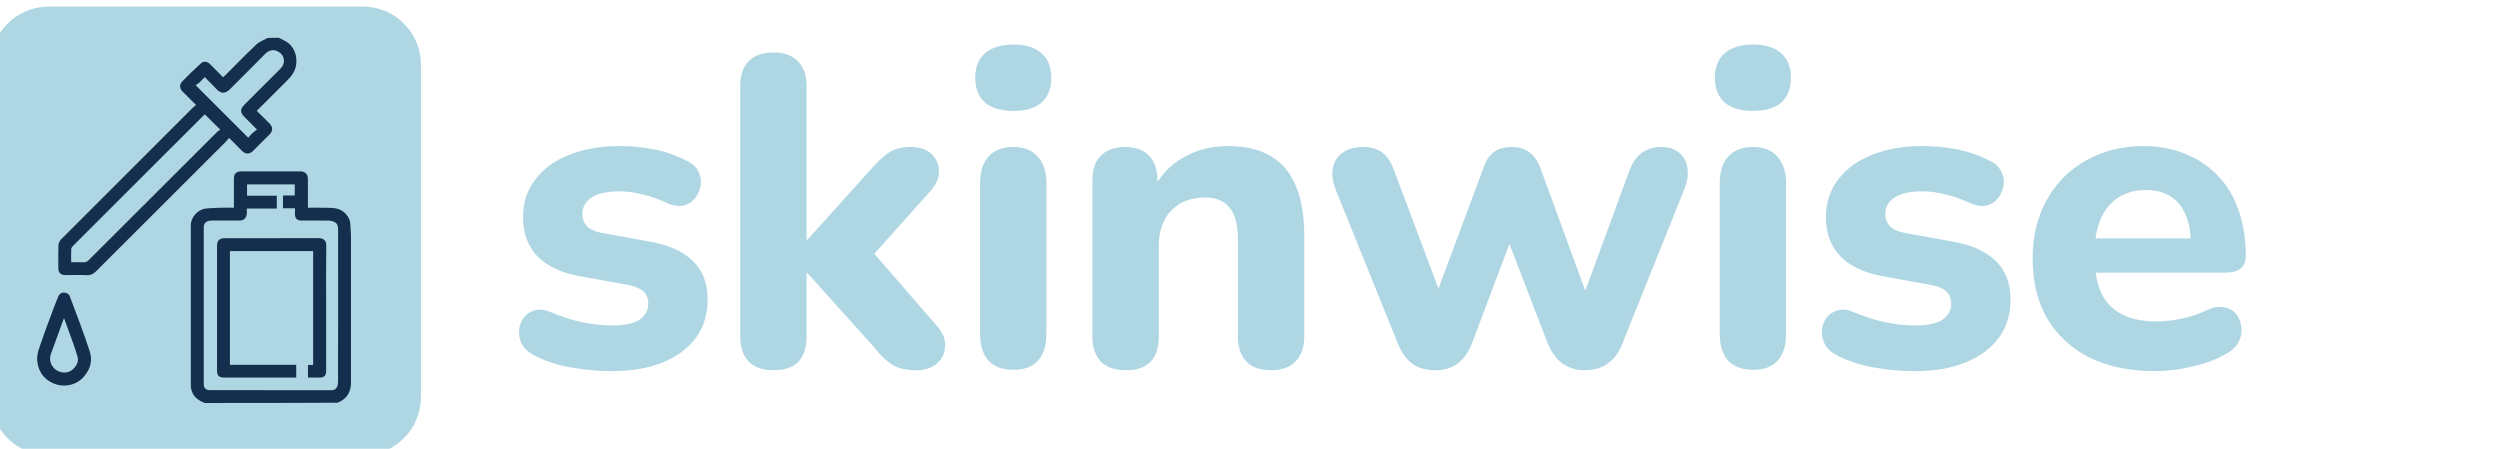 <svg width="273" height="49" viewBox="0 0 273 49" fill="none" xmlns="http://www.w3.org/2000/svg">
<g clip-path="url(#clip0_125_28)">
<path d="M39.604 0.714H5.328C1.815 0.714 -1.034 3.554 -1.034 7.057V43.371C-1.034 46.874 1.815 49.714 5.328 49.714H39.604C43.118 49.714 45.966 46.874 45.966 43.371V7.057C45.966 3.554 43.118 0.714 39.604 0.714Z" fill="#AFD7E3"/>
<path d="M30.424 4.123C30.968 4.377 31.494 4.596 31.85 5.077C32.273 5.649 32.419 6.263 32.351 6.977C32.277 7.762 31.848 8.305 31.329 8.821C30.235 9.911 29.142 11.002 28.038 12.103C28.493 12.555 28.938 13.008 29.397 13.447C29.832 13.861 29.814 14.316 29.408 14.712C28.823 15.283 28.24 15.857 27.672 16.446C27.259 16.873 26.789 16.873 26.376 16.433C25.95 15.979 25.5 15.547 25.022 15.067C24.88 15.226 24.752 15.384 24.608 15.528C19.905 20.225 15.2 24.92 10.499 29.618C10.215 29.903 9.921 30.068 9.492 30.049C8.701 30.013 7.908 30.039 7.115 30.038C6.663 30.038 6.376 29.777 6.372 29.337C6.365 28.481 6.349 27.624 6.384 26.77C6.394 26.546 6.528 26.279 6.69 26.117C11.467 21.329 16.255 16.552 21.043 11.775C21.143 11.674 21.256 11.586 21.4 11.459C20.906 10.968 20.44 10.505 19.976 10.04C19.626 9.689 19.545 9.28 19.876 8.927C20.538 8.223 21.241 7.556 21.956 6.905C22.239 6.648 22.637 6.71 22.913 6.982C23.394 7.455 23.866 7.936 24.361 8.433C24.457 8.347 24.545 8.276 24.624 8.197C25.755 7.07 26.867 5.923 28.027 4.827C28.34 4.531 28.802 4.392 29.204 4.152C29.605 4.123 29.996 4.123 30.424 4.123ZM16.388 18.443C13.596 21.231 10.802 24.018 8.013 26.81C7.912 26.912 7.792 27.051 7.784 27.178C7.757 27.653 7.773 28.131 7.773 28.638C8.241 28.638 8.68 28.623 9.118 28.643C9.359 28.655 9.519 28.574 9.688 28.406C14.369 23.724 19.055 19.048 23.743 14.374C23.833 14.285 23.957 14.23 24.056 14.165C23.44 13.554 22.901 13.02 22.358 12.482C20.396 14.442 18.412 16.423 16.388 18.443ZM21.767 9.027C21.62 9.13 21.473 9.234 21.367 9.309C23.324 11.261 25.194 13.126 27.111 15.04C27.232 14.901 27.363 14.722 27.522 14.574C27.688 14.418 27.881 14.291 28.063 14.152C27.953 14.041 27.947 14.029 27.938 14.02C27.535 13.616 27.131 13.213 26.728 12.809C26.194 12.275 26.194 11.925 26.728 11.391C28.022 10.099 29.316 8.807 30.61 7.514C31.222 6.902 31.048 6.195 30.658 5.839C30.18 5.403 29.527 5.297 28.962 5.879C27.696 7.181 26.39 8.444 25.115 9.737C24.616 10.244 24.137 10.258 23.651 9.742C23.236 9.301 22.805 8.875 22.358 8.42C22.147 8.636 21.977 8.812 21.767 9.027Z" fill="#142F4D"/>
<path d="M22.363 44.005C21.632 43.725 21.076 43.311 20.892 42.541C20.863 42.419 20.838 42.293 20.838 42.169C20.836 36.307 20.835 30.445 20.838 24.583C20.838 23.701 21.634 22.834 22.551 22.762C23.04 22.724 23.53 22.698 24.02 22.685C24.514 22.672 25.009 22.682 25.543 22.682C25.543 21.615 25.543 20.569 25.543 19.523C25.543 18.975 25.785 18.717 26.342 18.716C28.499 18.71 30.656 18.711 32.813 18.715C33.333 18.716 33.621 19.022 33.623 19.556C33.626 20.58 33.624 21.604 33.624 22.682C34.238 22.682 34.846 22.672 35.454 22.686C35.892 22.695 36.342 22.681 36.764 22.775C37.517 22.943 38.223 23.654 38.254 24.465C38.271 24.912 38.327 25.358 38.328 25.806C38.333 31.123 38.333 36.44 38.329 41.757C38.329 42.703 37.965 43.451 37.075 43.886C37.008 43.919 36.93 43.928 36.849 43.977C32.027 44.005 27.214 44.005 22.363 44.005ZM26.185 24.083C25.179 24.083 24.172 24.08 23.166 24.084C22.546 24.087 22.249 24.336 22.249 24.849C22.248 30.54 22.248 36.231 22.249 41.922C22.249 42.375 22.477 42.603 22.931 42.603C27.361 42.605 31.792 42.601 36.222 42.61C36.553 42.61 36.729 42.437 36.83 42.184C36.903 42.003 36.915 41.789 36.915 41.589C36.921 39.269 36.919 36.948 36.919 34.628C36.919 31.465 36.919 28.301 36.918 25.138C36.918 24.818 36.905 24.474 36.603 24.291C36.399 24.168 36.134 24.097 35.894 24.092C34.888 24.071 33.881 24.086 32.875 24.082C32.443 24.08 32.219 23.852 32.212 23.422C32.209 23.206 32.212 22.991 32.212 22.746C31.743 22.746 31.318 22.746 30.901 22.746C30.901 22.268 30.901 21.822 30.901 21.345C31.348 21.345 31.772 21.345 32.189 21.345C32.189 20.919 32.189 20.524 32.189 20.137C30.434 20.137 28.703 20.137 26.978 20.137C26.978 20.554 26.978 20.948 26.978 21.373C28.078 21.373 29.156 21.373 30.228 21.373C30.228 21.851 30.228 22.297 30.228 22.773C29.127 22.773 28.048 22.773 26.955 22.773C26.955 22.957 26.963 23.111 26.954 23.265C26.923 23.791 26.688 24.063 26.185 24.083Z" fill="#142F4D"/>
<path d="M8.763 35.404C9.122 36.408 9.481 37.38 9.799 38.366C10.128 39.385 9.868 40.285 9.188 41.099C8.337 42.116 6.893 42.363 5.745 41.825C4.799 41.381 4.212 40.61 4.075 39.501C3.967 38.622 4.338 37.886 4.595 37.116C4.995 35.922 5.453 34.746 5.892 33.564C6.039 33.167 6.197 32.774 6.357 32.382C6.475 32.094 6.695 31.934 7.011 31.955C7.301 31.974 7.526 32.092 7.636 32.395C7.999 33.392 8.374 34.384 8.763 35.404ZM7.159 40.676C7.281 40.65 7.409 40.639 7.524 40.595C8.066 40.388 8.677 39.669 8.471 38.965C8.328 38.476 8.17 37.99 7.999 37.509C7.682 36.612 7.35 35.719 6.989 34.727C6.495 36.084 6.042 37.344 5.577 38.6C5.154 39.743 6.086 40.766 7.159 40.676Z" fill="#142F4D"/>
<path d="M35.614 33.348C35.614 35.781 35.615 38.175 35.614 40.569C35.614 40.992 35.394 41.222 34.972 41.227C34.534 41.233 34.096 41.228 33.63 41.228C33.63 40.77 33.63 40.317 33.63 39.848C33.813 39.848 33.99 39.848 34.195 39.848C34.195 35.698 34.195 31.564 34.195 27.414C31.169 27.414 28.146 27.414 25.108 27.414C25.108 31.553 25.108 35.678 25.108 39.833C27.521 39.833 29.925 39.833 32.346 39.833C32.346 40.306 32.346 40.749 32.346 41.228C32.215 41.228 32.091 41.228 31.966 41.228C29.465 41.228 26.964 41.228 24.464 41.228C23.904 41.228 23.699 41.02 23.699 40.451C23.699 35.921 23.699 31.39 23.699 26.859C23.699 26.27 23.956 26.009 24.552 26.009C27.981 26.008 31.41 26.01 34.839 26.007C35.295 26.006 35.635 26.269 35.628 26.784C35.596 28.959 35.614 31.134 35.614 33.348Z" fill="#142F4D"/>
</g>
<path d="M66.808 40.528C65.4 40.528 63.944 40.4 62.44 40.144C60.968 39.888 59.624 39.456 58.408 38.848C57.768 38.528 57.304 38.128 57.016 37.648C56.76 37.136 56.648 36.624 56.68 36.112C56.712 35.6 56.872 35.136 57.16 34.72C57.48 34.304 57.88 34.032 58.36 33.904C58.872 33.744 59.432 33.792 60.04 34.048C61.352 34.592 62.552 34.976 63.64 35.2C64.728 35.424 65.8 35.536 66.856 35.536C68.232 35.536 69.224 35.328 69.832 34.912C70.472 34.464 70.792 33.888 70.792 33.184C70.792 32.544 70.584 32.064 70.168 31.744C69.752 31.424 69.144 31.2 68.344 31.072L63.304 30.16C61.32 29.808 59.784 29.088 58.696 28C57.64 26.88 57.112 25.456 57.112 23.728C57.112 22.128 57.56 20.752 58.456 19.6C59.352 18.416 60.584 17.52 62.152 16.912C63.752 16.272 65.56 15.952 67.576 15.952C69.016 15.952 70.344 16.08 71.56 16.336C72.776 16.592 73.944 17.008 75.064 17.584C75.64 17.872 76.04 18.256 76.264 18.736C76.52 19.216 76.6 19.712 76.504 20.224C76.44 20.736 76.248 21.2 75.928 21.616C75.608 22.032 75.192 22.304 74.68 22.432C74.2 22.56 73.64 22.496 73 22.24C71.976 21.76 71.032 21.424 70.168 21.232C69.304 21.008 68.472 20.896 67.672 20.896C66.232 20.896 65.192 21.136 64.552 21.616C63.912 22.064 63.592 22.64 63.592 23.344C63.592 23.888 63.768 24.352 64.12 24.736C64.504 25.088 65.08 25.328 65.848 25.456L70.888 26.368C72.968 26.72 74.552 27.424 75.64 28.48C76.728 29.504 77.272 30.912 77.272 32.704C77.272 35.136 76.312 37.056 74.392 38.464C72.504 39.84 69.976 40.528 66.808 40.528ZM84.481 40.432C83.297 40.432 82.385 40.112 81.745 39.472C81.137 38.832 80.833 37.92 80.833 36.736V9.424C80.833 8.208 81.137 7.296 81.745 6.688C82.385 6.048 83.297 5.728 84.481 5.728C85.633 5.728 86.513 6.048 87.121 6.688C87.761 7.296 88.081 8.208 88.081 9.424V26.176H88.177L95.137 18.448C95.841 17.648 96.481 17.056 97.057 16.672C97.665 16.256 98.465 16.048 99.457 16.048C100.449 16.048 101.201 16.304 101.713 16.816C102.257 17.328 102.529 17.952 102.529 18.688C102.561 19.392 102.257 20.112 101.617 20.848L94.273 29.056V26.32L102.433 35.728C103.041 36.464 103.297 37.2 103.201 37.936C103.137 38.672 102.817 39.28 102.241 39.76C101.665 40.208 100.929 40.432 100.033 40.432C98.945 40.432 98.065 40.224 97.393 39.808C96.753 39.392 96.097 38.752 95.425 37.888L88.177 29.824H88.081V36.736C88.081 39.2 86.881 40.432 84.481 40.432ZM110.671 40.384C109.487 40.384 108.575 40.048 107.935 39.376C107.327 38.672 107.023 37.696 107.023 36.448V20.032C107.023 18.752 107.327 17.776 107.935 17.104C108.575 16.4 109.487 16.048 110.671 16.048C111.823 16.048 112.703 16.4 113.311 17.104C113.951 17.776 114.271 18.752 114.271 20.032V36.448C114.271 37.696 113.967 38.672 113.359 39.376C112.751 40.048 111.855 40.384 110.671 40.384ZM110.671 12.112C109.327 12.112 108.287 11.808 107.551 11.2C106.847 10.56 106.495 9.664 106.495 8.512C106.495 7.328 106.847 6.432 107.551 5.824C108.287 5.184 109.327 4.864 110.671 4.864C112.015 4.864 113.039 5.184 113.743 5.824C114.447 6.432 114.799 7.328 114.799 8.512C114.799 9.664 114.447 10.56 113.743 11.2C113.039 11.808 112.015 12.112 110.671 12.112ZM122.938 40.432C121.754 40.432 120.842 40.112 120.202 39.472C119.594 38.832 119.29 37.92 119.29 36.736V19.696C119.29 18.512 119.594 17.616 120.202 17.008C120.842 16.368 121.722 16.048 122.842 16.048C123.994 16.048 124.874 16.368 125.482 17.008C126.09 17.616 126.394 18.512 126.394 19.696V22.432L125.866 20.848C126.602 19.28 127.69 18.08 129.13 17.248C130.602 16.384 132.266 15.952 134.122 15.952C136.01 15.952 137.562 16.32 138.778 17.056C139.994 17.76 140.906 18.848 141.514 20.32C142.122 21.76 142.426 23.6 142.426 25.84V36.736C142.426 37.92 142.106 38.832 141.466 39.472C140.858 40.112 139.962 40.432 138.778 40.432C137.626 40.432 136.73 40.112 136.09 39.472C135.482 38.832 135.178 37.92 135.178 36.736V26.176C135.178 24.544 134.874 23.376 134.266 22.672C133.69 21.936 132.794 21.568 131.578 21.568C130.042 21.568 128.81 22.048 127.882 23.008C126.986 23.968 126.538 25.248 126.538 26.848V36.736C126.538 39.2 125.338 40.432 122.938 40.432ZM156.723 40.432C155.763 40.432 154.947 40.208 154.275 39.76C153.603 39.28 153.059 38.528 152.643 37.504L145.875 20.752C145.523 19.856 145.411 19.072 145.539 18.4C145.667 17.696 146.003 17.136 146.547 16.72C147.123 16.272 147.907 16.048 148.899 16.048C149.731 16.048 150.419 16.256 150.963 16.672C151.507 17.056 151.971 17.808 152.355 18.928L157.635 32.992H156.531L162.003 18.304C162.259 17.536 162.627 16.976 163.107 16.624C163.619 16.24 164.275 16.048 165.075 16.048C165.875 16.048 166.515 16.24 166.995 16.624C167.507 17.008 167.907 17.568 168.195 18.304L173.571 32.992H172.659L177.891 18.736C178.275 17.712 178.771 17.008 179.379 16.624C179.987 16.24 180.643 16.048 181.347 16.048C182.243 16.048 182.931 16.272 183.411 16.72C183.923 17.168 184.211 17.744 184.275 18.448C184.371 19.152 184.243 19.92 183.891 20.752L177.171 37.504C176.787 38.496 176.243 39.232 175.539 39.712C174.867 40.192 174.051 40.432 173.091 40.432C172.163 40.432 171.347 40.192 170.643 39.712C169.971 39.232 169.427 38.496 169.011 37.504L163.251 22.528H166.371L160.755 37.456C160.371 38.448 159.843 39.2 159.171 39.712C158.499 40.192 157.683 40.432 156.723 40.432ZM191.443 40.384C190.259 40.384 189.347 40.048 188.707 39.376C188.099 38.672 187.795 37.696 187.795 36.448V20.032C187.795 18.752 188.099 17.776 188.707 17.104C189.347 16.4 190.259 16.048 191.443 16.048C192.595 16.048 193.475 16.4 194.083 17.104C194.723 17.776 195.043 18.752 195.043 20.032V36.448C195.043 37.696 194.739 38.672 194.131 39.376C193.523 40.048 192.627 40.384 191.443 40.384ZM191.443 12.112C190.099 12.112 189.059 11.808 188.323 11.2C187.619 10.56 187.267 9.664 187.267 8.512C187.267 7.328 187.619 6.432 188.323 5.824C189.059 5.184 190.099 4.864 191.443 4.864C192.787 4.864 193.811 5.184 194.515 5.824C195.219 6.432 195.571 7.328 195.571 8.512C195.571 9.664 195.219 10.56 194.515 11.2C193.811 11.808 192.787 12.112 191.443 12.112ZM209.086 40.528C207.678 40.528 206.222 40.4 204.718 40.144C203.246 39.888 201.902 39.456 200.686 38.848C200.046 38.528 199.582 38.128 199.294 37.648C199.038 37.136 198.926 36.624 198.958 36.112C198.99 35.6 199.15 35.136 199.438 34.72C199.758 34.304 200.158 34.032 200.638 33.904C201.15 33.744 201.71 33.792 202.318 34.048C203.63 34.592 204.83 34.976 205.918 35.2C207.006 35.424 208.078 35.536 209.134 35.536C210.51 35.536 211.502 35.328 212.11 34.912C212.75 34.464 213.07 33.888 213.07 33.184C213.07 32.544 212.862 32.064 212.446 31.744C212.03 31.424 211.422 31.2 210.622 31.072L205.582 30.16C203.598 29.808 202.062 29.088 200.974 28C199.918 26.88 199.39 25.456 199.39 23.728C199.39 22.128 199.838 20.752 200.734 19.6C201.63 18.416 202.862 17.52 204.43 16.912C206.03 16.272 207.838 15.952 209.854 15.952C211.294 15.952 212.622 16.08 213.838 16.336C215.054 16.592 216.222 17.008 217.342 17.584C217.918 17.872 218.318 18.256 218.542 18.736C218.798 19.216 218.878 19.712 218.782 20.224C218.718 20.736 218.526 21.2 218.206 21.616C217.886 22.032 217.47 22.304 216.958 22.432C216.478 22.56 215.918 22.496 215.278 22.24C214.254 21.76 213.31 21.424 212.446 21.232C211.582 21.008 210.75 20.896 209.95 20.896C208.51 20.896 207.47 21.136 206.83 21.616C206.19 22.064 205.87 22.64 205.87 23.344C205.87 23.888 206.046 24.352 206.398 24.736C206.782 25.088 207.358 25.328 208.126 25.456L213.166 26.368C215.246 26.72 216.83 27.424 217.918 28.48C219.006 29.504 219.55 30.912 219.55 32.704C219.55 35.136 218.59 37.056 216.67 38.464C214.782 39.84 212.254 40.528 209.086 40.528ZM235.351 40.528C232.567 40.528 230.167 40.032 228.151 39.04C226.167 38.016 224.631 36.592 223.543 34.768C222.487 32.912 221.959 30.736 221.959 28.24C221.959 25.808 222.471 23.68 223.495 21.856C224.519 20 225.943 18.56 227.767 17.536C229.623 16.48 231.719 15.952 234.055 15.952C235.751 15.952 237.287 16.24 238.663 16.816C240.039 17.36 241.223 18.16 242.215 19.216C243.207 20.24 243.959 21.504 244.471 23.008C244.983 24.48 245.239 26.128 245.239 27.952C245.239 28.56 245.047 29.024 244.663 29.344C244.279 29.632 243.719 29.776 242.983 29.776H227.911V26.032H240.007L239.239 26.704C239.239 25.392 239.047 24.304 238.663 23.44C238.279 22.544 237.719 21.872 236.983 21.424C236.279 20.976 235.399 20.752 234.343 20.752C233.159 20.752 232.151 21.024 231.319 21.568C230.487 22.112 229.847 22.896 229.399 23.92C228.951 24.944 228.727 26.176 228.727 27.616V28C228.727 30.432 229.287 32.224 230.407 33.376C231.559 34.528 233.255 35.104 235.495 35.104C236.263 35.104 237.143 35.008 238.135 34.816C239.127 34.624 240.055 34.32 240.919 33.904C241.655 33.552 242.311 33.44 242.887 33.568C243.463 33.664 243.911 33.92 244.231 34.336C244.551 34.752 244.727 35.232 244.759 35.776C244.823 36.32 244.711 36.864 244.423 37.408C244.135 37.92 243.655 38.352 242.983 38.704C241.895 39.312 240.663 39.76 239.287 40.048C237.943 40.368 236.631 40.528 235.351 40.528Z" fill="#AFD7E3"/>
<defs>
<clipPath id="clip0_125_28">
<rect width="47" height="49" fill="white"/>
</clipPath>
</defs>
</svg>

